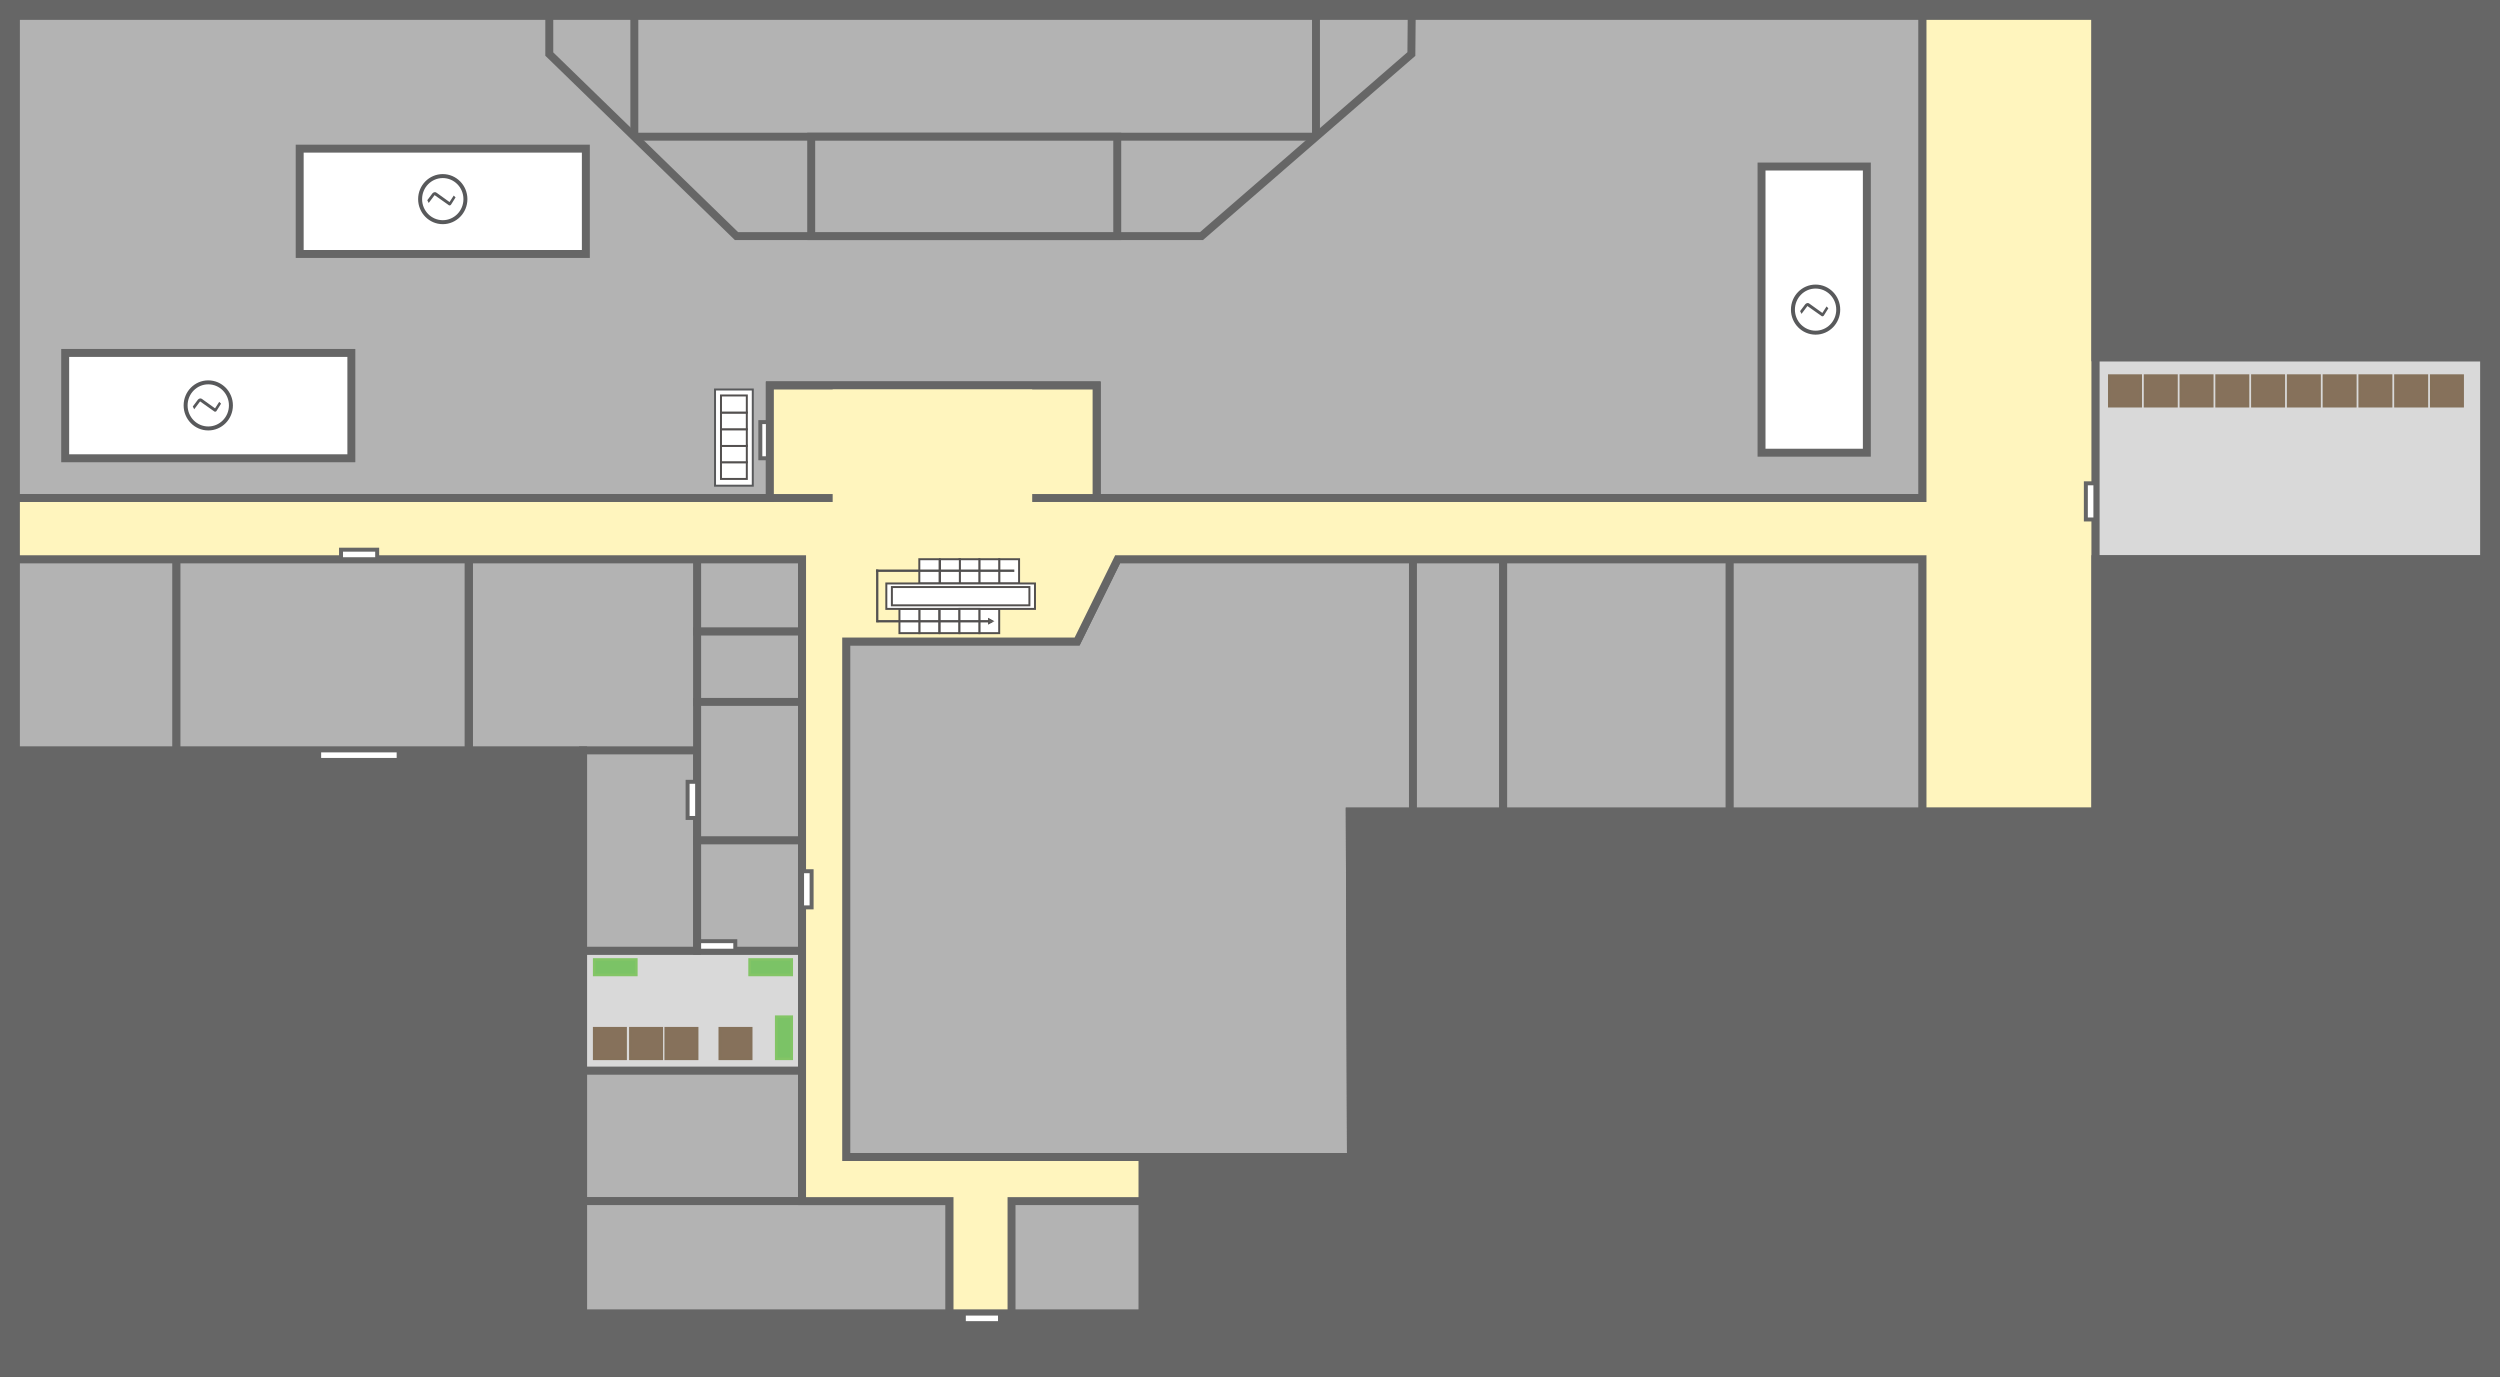 <?xml version="1.0" encoding="utf-8"?>
<!-- Generator: Adobe Illustrator 22.0.0, SVG Export Plug-In . SVG Version: 6.00 Build 0)  -->
<svg version="1.1" id="Слой_1" xmlns="http://www.w3.org/2000/svg" xmlns:xlink="http://www.w3.org/1999/xlink" x="0px" y="0px"
	 viewBox="0 0 629 346.4" style="enable-background:new 0 0 629 346.4;" xml:space="preserve">
<rect x="0" y="0" width="629" height="346.4" fill="#333333" stroke="none"/>
<style type="text/css">
	.st0{fill:#B3B3B3;stroke:#666666;stroke-width:2;stroke-miterlimit:10;}
	.st1{fill:#CFCECD;stroke:#000000;stroke-miterlimit:10;}
	.st2{fill:#D9D9D9;stroke:#666666;stroke-width:2;stroke-miterlimit:10;}
	.st3{fill:#FFFFFF;stroke:#666666;stroke-width:2;stroke-miterlimit:10;}
	.st4{fill:#FFFFFF;stroke:#666666;stroke-miterlimit:10;}
	.st5{fill:none;stroke:#58595B;stroke-miterlimit:10;}
	.st6{fill:#FFF5BE;stroke:#666666;stroke-width:2;stroke-miterlimit:10;}
	.st7{fill:#FFFFFF;stroke:#53504F;stroke-width:0.5;stroke-miterlimit:10;}
	.st8{fill:#4F5150;stroke:#53504F;stroke-width:0.2;stroke-miterlimit:10;}
	.st9{fill:#504F50;stroke:#53504F;stroke-width:0.2;stroke-miterlimit:10;}
	.st10{fill:none;stroke:#58595B;stroke-width:0.5;stroke-miterlimit:10;}
	.st11{fill:#FFF5BE;}
	.st12{fill:#86715B;stroke:#85715A;stroke-width:0.65;stroke-miterlimit:10;}
	.st13{fill:#7BC366;stroke:#83C566;stroke-width:0.65;stroke-miterlimit:10;}
	.st14{fill:#FFFFFF;stroke:#58595B;stroke-width:0.5;stroke-miterlimit:10;}
	.st15{fill:#666666;stroke:#666666;stroke-width:2;stroke-miterlimit:10;}
	.st16{fill:none;stroke:#666666;stroke-width:5;stroke-miterlimit:10;}
</style>
<g id="Слой_1_1_">
	<polygon class="st0" points="2.5,2.5 2.5,125.3 193.7,125.3 193.7,97 275.9,97 275.9,125.3 483.7,125.3 483.7,2.5 355.2,2.5 	"/>
	<polygon class="st0" points="355.1,13.6 355.2,2.5 328,2.5 138.2,2.5 138.2,13.6 185.3,59.4 302.3,59.4 	"/>
	<path class="st1" d="M328.2,36.9"/>
	<path class="st0" d="M159.6,3v30.9c0,0.3,0.2,0.5,0.5,0.5h170.5c0.3,0,0.5-0.2,0.5-0.5V3c0-0.3-0.2-0.5-0.5-0.5H160.1
		C159.8,2.4,159.6,2.7,159.6,3z"/>
	<rect x="204.1" y="34.4" class="st0" width="77" height="25"/>
	<rect x="2.5" y="140.7" class="st0" width="41.9" height="48.2"/>
	<rect x="44.4" y="140.7" class="st0" width="73.5" height="48.2"/>
	<rect x="118" y="140.7" class="st0" width="57.5" height="48.2"/>
	<rect x="175.4" y="140.7" class="st0" width="26.4" height="18.2"/>
	<rect x="175.4" y="158.9" class="st0" width="26.4" height="17.8"/>
	<rect x="146.7" y="239.2" class="st2" width="55.1" height="30.2"/>
	<rect x="146.7" y="269.4" class="st0" width="55.1" height="32.8"/>
	<rect x="146.7" y="302.2" class="st0" width="92.2" height="28.3"/>
	<polygon class="st0" points="212.9,291.1 339.9,291.1 339.6,204.2 355.5,204.2 355.5,140.7 281.2,140.7 271,161.4 212.9,161.4 	"/>
	<rect x="355.5" y="140.7" class="st0" width="22.7" height="63.5"/>
	<rect x="378.2" y="140.7" class="st0" width="57" height="63.5"/>
	<rect x="435.2" y="140.7" class="st0" width="48.5" height="63.5"/>
	<rect x="527.2" y="89.9" class="st2" width="99.3" height="50.8"/>
	<rect x="16.4" y="88.8" class="st3" width="72" height="26.5"/>
	<rect x="75.4" y="37.4" class="st3" width="72" height="26.5"/>
	<rect x="443.2" y="41.9" class="st3" width="26.5" height="72"/>
	<polygon class="st0" points="175.4,188.8 175.4,212.4 175.4,239.2 146.7,239.2 146.7,188.8 	"/>
	<rect x="175.4" y="211.4" class="st0" width="26.4" height="27.8"/>
	<rect x="175.4" y="176.6" class="st0" width="26.4" height="34.8"/>
	<rect x="175.9" y="236.8" class="st4" width="9.1" height="2.4"/>
	<rect x="173" y="196.7" class="st4" width="2.4" height="9.1"/>
	<path class="st1" d="M111.4,44.9"/>
	<path class="st1" d="M109.3,50.1"/>
	<ellipse class="st5" cx="456.8" cy="77.9" rx="5.7" ry="5.8"/>
	<polygon class="st6" points="2.5,125.3 2.5,140.7 201.8,140.7 201.8,302.2 238.9,302.2 238.9,330.5 254.5,330.5 287.5,330.5 
		287.5,302.2 287.5,291.1 212.9,291.1 212.9,161.4 271,161.4 281.2,140.7 483.7,140.7 483.7,204.2 527.2,204.2 527.2,140.7 
		527.2,2.5 483.7,2.5 483.7,125.3 275.9,125.3 275.9,97 193.7,97 193.7,125.3 	"/>
	<rect x="246.4" y="153.2" class="st7" width="5" height="6.1"/>
	<rect x="236.4" y="153.2" class="st7" width="5" height="6.1"/>
	<rect x="231.3" y="153.2" class="st7" width="5" height="6.1"/>
	<rect x="226.3" y="153.2" class="st7" width="5" height="6.1"/>
	<rect x="251.4" y="140.7" class="st7" width="5" height="6.1"/>
	<rect x="246.4" y="140.7" class="st7" width="5" height="6.1"/>
	<rect x="241.4" y="140.7" class="st7" width="5" height="6.1"/>
	<rect x="236.5" y="140.7" class="st7" width="5" height="6.1"/>
	<rect x="231.3" y="140.7" class="st7" width="5.1" height="6.1"/>
	<rect x="220.5" y="143.4" class="st8" width="34.6" height="0.4"/>
	<rect x="220.5" y="143.4" class="st8" width="0.4" height="13.1"/>
	<polygon class="st8" points="248.7,156.2 249.8,156.2 248.7,155.6 	"/>
	<polygon class="st8" points="248.7,156.4 249.8,156.4 248.7,157 	"/>
	<rect x="223" y="146.8" class="st7" width="37.4" height="6.4"/>
	<rect x="224.4" y="147.7" class="st7" width="34.6" height="4.6"/>
	<rect x="241.4" y="153.2" class="st7" width="5" height="6.1"/>
	<rect x="220.9" y="156.1" class="st9" width="27.9" height="0.4"/>
	<path class="st10" d="M453.2,78.3l1.2-1.6c0.2-0.2,0.5-0.3,0.7-0.1l3.2,2.3c0.2,0.1,0.3,0.2,0.4,0l0.9-1.4l0.1,0.1l-1,1.6
		c-0.1,0.2-0.2,0.2-0.4,0l-3.4-2.4c-0.1-0.1-0.3-0.1-0.4,0.1l-1.2,1.6L453.2,78.3z"/>
	<ellipse class="st5" cx="111.4" cy="50.1" rx="5.7" ry="5.8"/>
	<path class="st10" d="M107.8,50.4l1.2-1.6c0.2-0.2,0.5-0.3,0.7-0.1l3.2,2.3c0.2,0.1,0.3,0.2,0.4,0l0.9-1.4l0.1,0.1l-1,1.6
		c-0.1,0.2-0.2,0.2-0.4,0l-3.4-2.4c-0.1-0.1-0.3-0.1-0.4,0.1l-1.2,1.6L107.8,50.4z"/>
	<ellipse class="st5" cx="52.4" cy="102" rx="5.7" ry="5.8"/>
	<path class="st10" d="M48.8,102.3l1.2-1.6c0.2-0.2,0.5-0.3,0.7-0.1l3.2,2.3c0.2,0.1,0.3,0.2,0.4,0l0.9-1.4l0.1,0.1l-1,1.6
		c-0.1,0.2-0.2,0.2-0.4,0l-3.4-2.4c-0.1-0.1-0.3-0.1-0.4,0.1l-1.2,1.6L48.8,102.3z"/>
	<rect x="85.8" y="138.3" class="st4" width="9.1" height="2.4"/>
	<rect x="191.3" y="106.2" class="st4" width="2.4" height="9.1"/>
	<rect x="201.8" y="219.2" class="st4" width="2.4" height="9.1"/>
	<rect x="254.5" y="302.2" class="st0" width="33" height="28.3"/>
	<rect x="524.8" y="121.6" class="st4" width="2.4" height="9.1"/>
	<polygon class="st6" points="193.7,125.3 275.9,125.3 275.9,97 209.7,97 193.7,97 	"/>
	<rect x="209.5" y="98" class="st11" width="50.2" height="29.7"/>
	<rect x="530.7" y="94.5" class="st12" width="7.9" height="7.7"/>
	<rect x="539.7" y="94.5" class="st12" width="7.9" height="7.7"/>
	<rect x="149.5" y="258.7" class="st12" width="7.9" height="7.7"/>
	<rect x="158.6" y="258.7" class="st12" width="7.9" height="7.7"/>
	<rect x="167.5" y="258.7" class="st12" width="7.9" height="7.7"/>
	<rect x="149.5" y="241.4" class="st13" width="10.6" height="3.9"/>
	<rect x="188.6" y="241.4" class="st13" width="10.6" height="3.9"/>
	<rect x="195.3" y="255.8" class="st13" width="3.9" height="10.6"/>
	<rect x="179.9" y="98" class="st14" width="9.5" height="24.2"/>
	<rect x="181.1" y="258.7" class="st12" width="7.9" height="7.7"/>
	<rect x="548.7" y="94.5" class="st12" width="7.9" height="7.7"/>
	<rect x="557.7" y="94.5" class="st12" width="7.9" height="7.7"/>
	<rect x="566.7" y="94.5" class="st12" width="7.9" height="7.7"/>
	<rect x="575.7" y="94.5" class="st12" width="7.9" height="7.7"/>
	<rect x="584.7" y="94.5" class="st12" width="7.9" height="7.7"/>
	<rect x="593.7" y="94.5" class="st12" width="7.9" height="7.7"/>
	<rect x="602.7" y="94.5" class="st12" width="7.9" height="7.7"/>
	<rect x="611.7" y="94.5" class="st12" width="7.9" height="7.7"/>
	<rect x="181.4" y="116.3" class="st7" width="6.5" height="4.2"/>
	<rect x="181.4" y="112.1" class="st7" width="6.5" height="4.2"/>
	<rect x="181.4" y="108" class="st7" width="6.5" height="4.2"/>
	<rect x="181.4" y="103.8" class="st7" width="6.5" height="4.2"/>
	<rect x="181.4" y="99.5" class="st7" width="6.5" height="4.3"/>
	<polygon class="st15" points="2.5,188.8 146.7,188.8 146.7,330.5 287.5,330.5 287.5,291.1 339.9,291.1 339.6,204.2 527.2,204.2 
		626.5,204.2 626.5,343.9 2.5,343.9 	"/>
	<rect x="527.2" y="140.7" class="st15" width="99.3" height="63.5"/>
	<rect x="527.2" y="2.5" class="st15" width="99.3" height="87.4"/>
	<rect x="2.5" y="2.5" class="st16" width="624" height="341.4"/>
	<rect x="80.3" y="188.8" class="st4" width="20" height="2.4"/>
</g>
<g id="Контур">
	<rect x="242.5" y="330.5" class="st4" width="9.1" height="2.4"/>
</g>
</svg>
